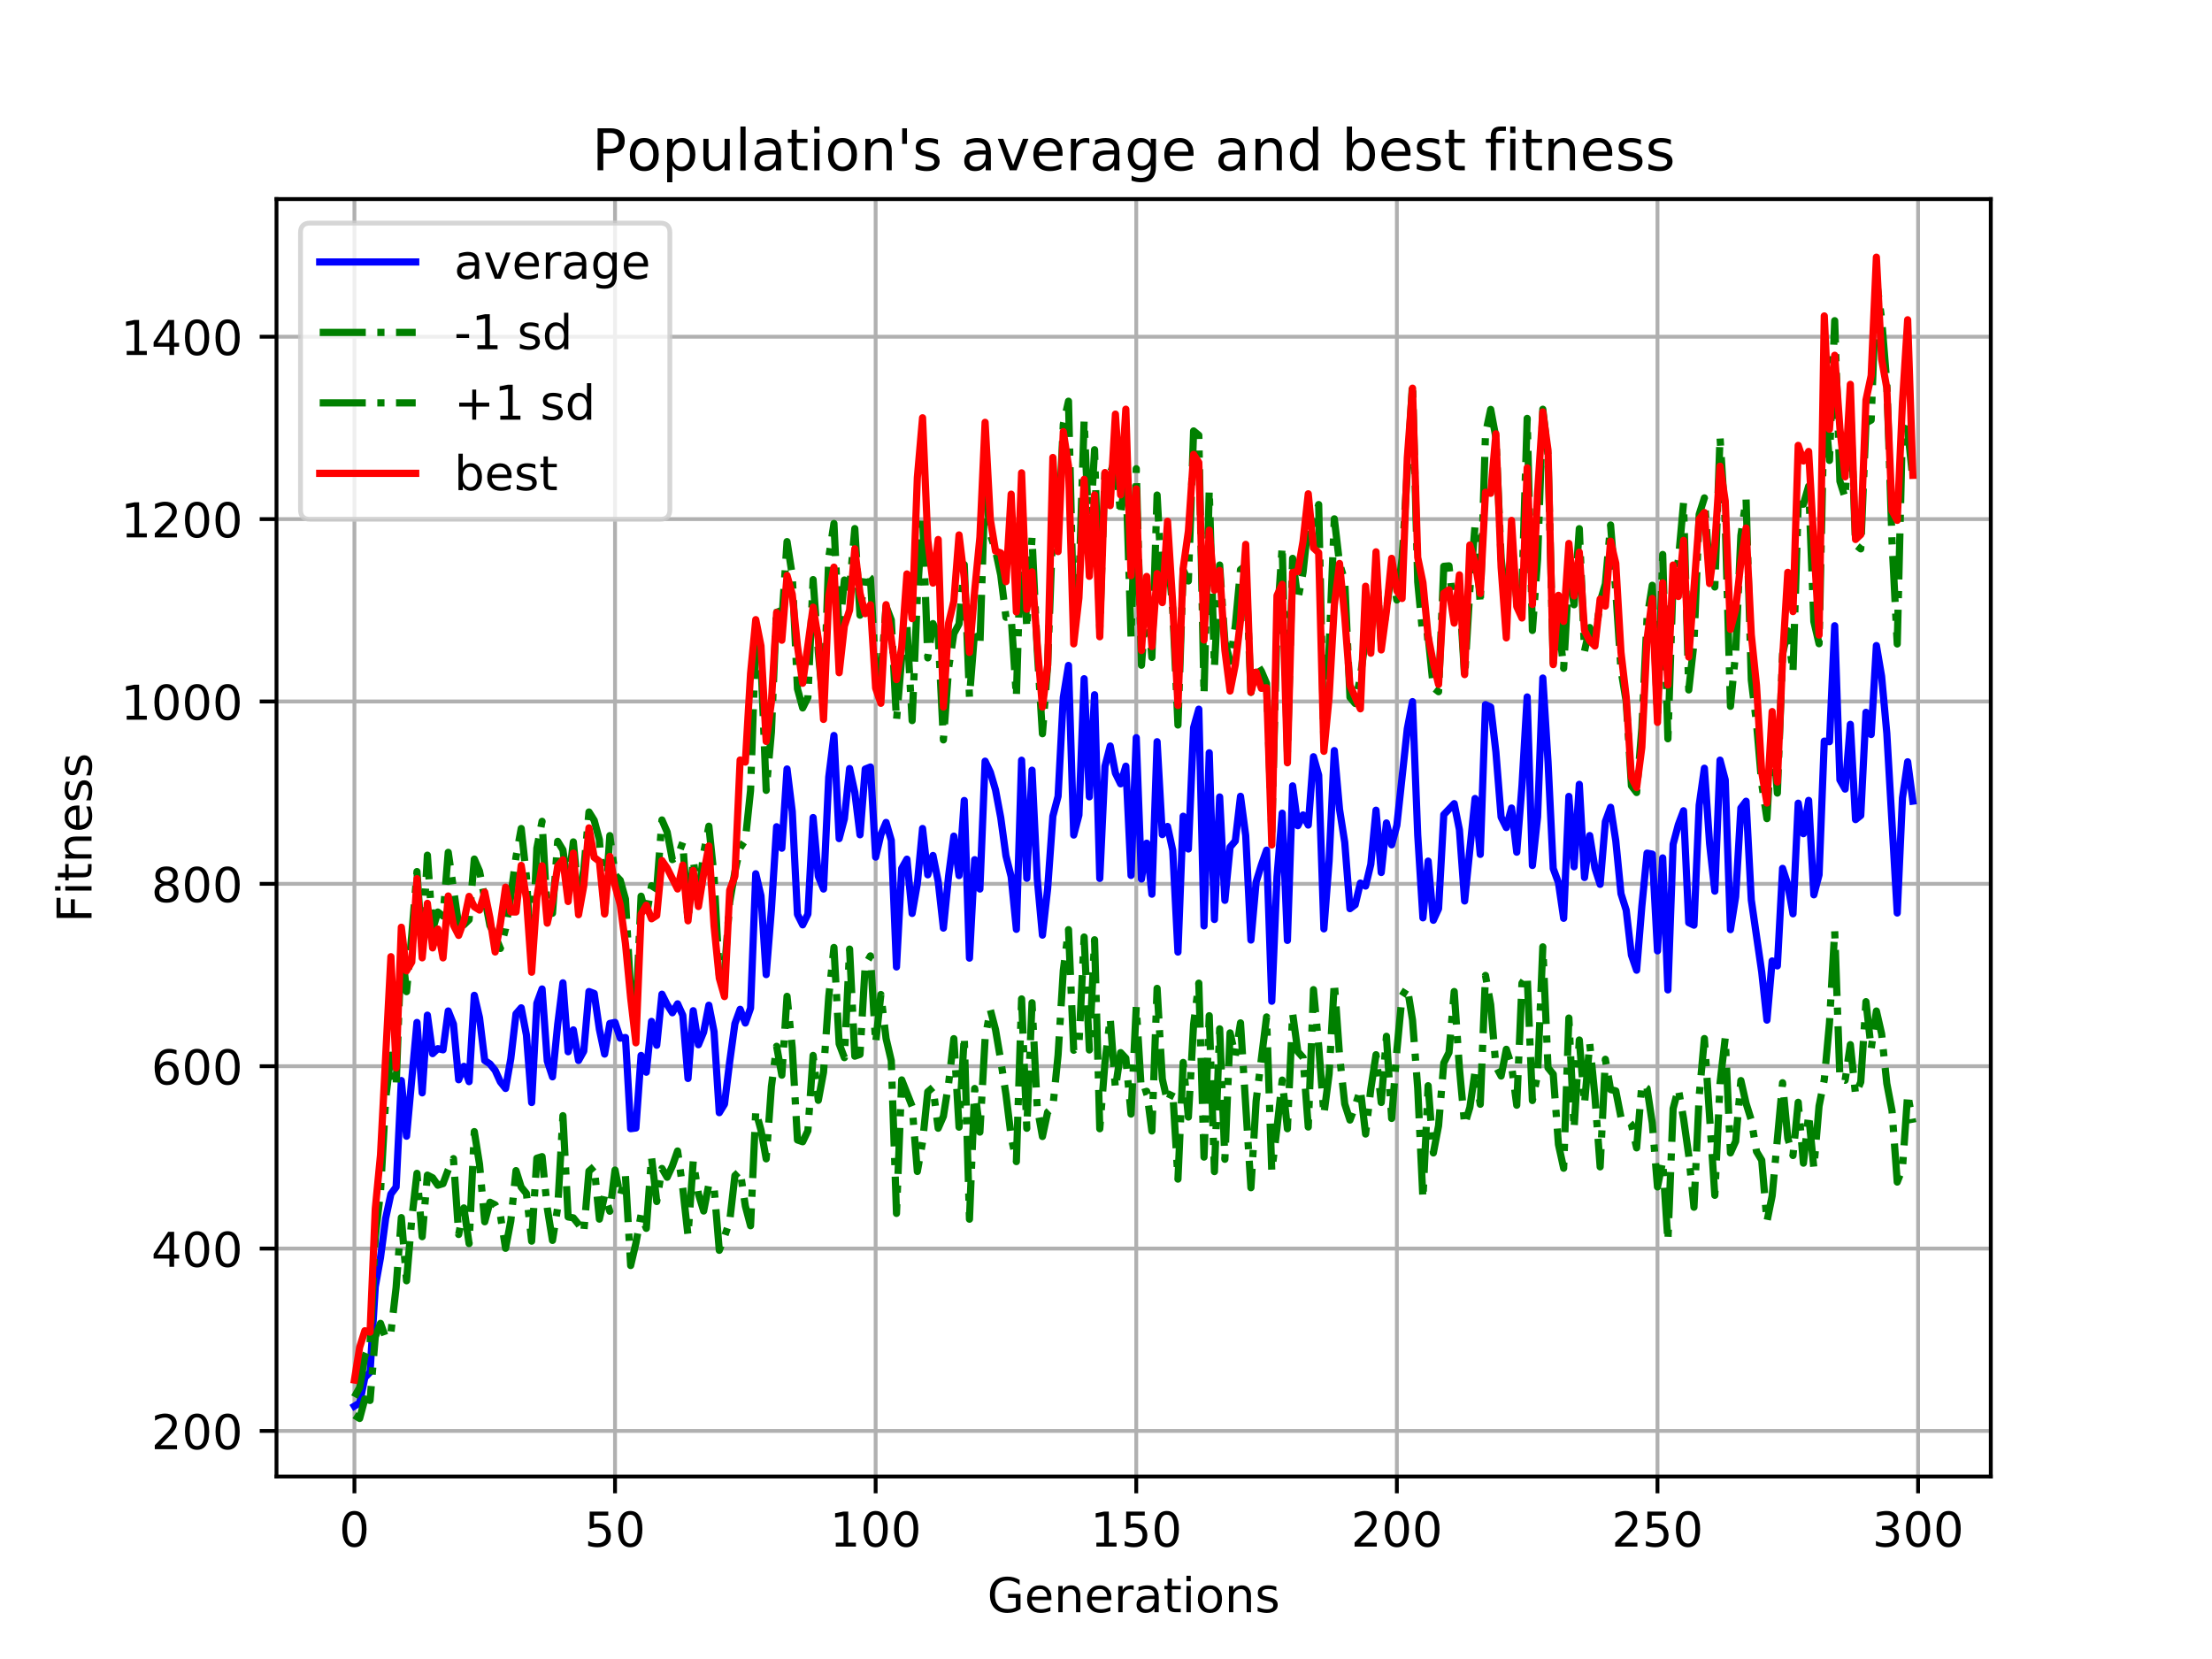 <?xml version="1.0" encoding="utf-8" standalone="no"?>
<!DOCTYPE svg PUBLIC "-//W3C//DTD SVG 1.1//EN"
  "http://www.w3.org/Graphics/SVG/1.1/DTD/svg11.dtd">
<!-- Created with matplotlib (https://matplotlib.org/) -->
<svg height="345.6pt" version="1.1" viewBox="0 0 460.8 345.6" width="460.8pt" xmlns="http://www.w3.org/2000/svg" xmlns:xlink="http://www.w3.org/1999/xlink">
 <defs>
  <style type="text/css">
*{stroke-linecap:butt;stroke-linejoin:round;}
  </style>
 </defs>
 <g id="figure_1">
  <g id="patch_1">
   <path d="M 0 345.6 
L 460.8 345.6 
L 460.8 0 
L 0 0 
z
" style="fill:#ffffff;"/>
  </g>
  <g id="axes_1">
   <g id="patch_2">
    <path d="M 57.6 307.584 
L 414.72 307.584 
L 414.72 41.472 
L 57.6 41.472 
z
" style="fill:#ffffff;"/>
   </g>
   <g id="matplotlib.axis_1">
    <g id="xtick_1">
     <g id="line2d_1">
      <path clip-path="url(#p1c512a5ace)" d="M 73.833 307.584 
L 73.833 41.472 
" style="fill:none;stroke:#b0b0b0;stroke-linecap:square;stroke-width:0.8;"/>
     </g>
     <g id="line2d_2">
      <defs>
       <path d="M 0 0 
L 0 3.5 
" id="m8ee1c4610f" style="stroke:#000000;stroke-width:0.8;"/>
      </defs>
      <g>
       <use style="stroke:#000000;stroke-width:0.8;" x="73.833" xlink:href="#m8ee1c4610f" y="307.584"/>
      </g>
     </g>
     <g id="text_1">
      <!-- 0 -->
      <defs>
       <path d="M 31.781 66.406 
Q 24.172 66.406 20.328 58.906 
Q 16.5 51.422 16.5 36.375 
Q 16.5 21.391 20.328 13.891 
Q 24.172 6.391 31.781 6.391 
Q 39.453 6.391 43.281 13.891 
Q 47.125 21.391 47.125 36.375 
Q 47.125 51.422 43.281 58.906 
Q 39.453 66.406 31.781 66.406 
z
M 31.781 74.219 
Q 44.047 74.219 50.516 64.516 
Q 56.984 54.828 56.984 36.375 
Q 56.984 17.969 50.516 8.266 
Q 44.047 -1.422 31.781 -1.422 
Q 19.531 -1.422 13.062 8.266 
Q 6.594 17.969 6.594 36.375 
Q 6.594 54.828 13.062 64.516 
Q 19.531 74.219 31.781 74.219 
z
" id="DejaVuSans-48"/>
      </defs>
      <g transform="translate(70.651 322.182)scale(0.1 -0.1)">
       <use xlink:href="#DejaVuSans-48"/>
      </g>
     </g>
    </g>
    <g id="xtick_2">
     <g id="line2d_3">
      <path clip-path="url(#p1c512a5ace)" d="M 128.123 307.584 
L 128.123 41.472 
" style="fill:none;stroke:#b0b0b0;stroke-linecap:square;stroke-width:0.8;"/>
     </g>
     <g id="line2d_4">
      <g>
       <use style="stroke:#000000;stroke-width:0.8;" x="128.123" xlink:href="#m8ee1c4610f" y="307.584"/>
      </g>
     </g>
     <g id="text_2">
      <!-- 50 -->
      <defs>
       <path d="M 10.797 72.906 
L 49.516 72.906 
L 49.516 64.594 
L 19.828 64.594 
L 19.828 46.734 
Q 21.969 47.469 24.109 47.828 
Q 26.266 48.188 28.422 48.188 
Q 40.625 48.188 47.75 41.5 
Q 54.891 34.812 54.891 23.391 
Q 54.891 11.625 47.562 5.094 
Q 40.234 -1.422 26.906 -1.422 
Q 22.312 -1.422 17.547 -0.641 
Q 12.797 0.141 7.719 1.703 
L 7.719 11.625 
Q 12.109 9.234 16.797 8.062 
Q 21.484 6.891 26.703 6.891 
Q 35.156 6.891 40.078 11.328 
Q 45.016 15.766 45.016 23.391 
Q 45.016 31 40.078 35.438 
Q 35.156 39.891 26.703 39.891 
Q 22.75 39.891 18.812 39.016 
Q 14.891 38.141 10.797 36.281 
z
" id="DejaVuSans-53"/>
      </defs>
      <g transform="translate(121.76 322.182)scale(0.1 -0.1)">
       <use xlink:href="#DejaVuSans-53"/>
       <use x="63.623" xlink:href="#DejaVuSans-48"/>
      </g>
     </g>
    </g>
    <g id="xtick_3">
     <g id="line2d_5">
      <path clip-path="url(#p1c512a5ace)" d="M 182.413 307.584 
L 182.413 41.472 
" style="fill:none;stroke:#b0b0b0;stroke-linecap:square;stroke-width:0.8;"/>
     </g>
     <g id="line2d_6">
      <g>
       <use style="stroke:#000000;stroke-width:0.8;" x="182.413" xlink:href="#m8ee1c4610f" y="307.584"/>
      </g>
     </g>
     <g id="text_3">
      <!-- 100 -->
      <defs>
       <path d="M 12.406 8.297 
L 28.516 8.297 
L 28.516 63.922 
L 10.984 60.406 
L 10.984 69.391 
L 28.422 72.906 
L 38.281 72.906 
L 38.281 8.297 
L 54.391 8.297 
L 54.391 0 
L 12.406 0 
z
" id="DejaVuSans-49"/>
      </defs>
      <g transform="translate(172.869 322.182)scale(0.1 -0.1)">
       <use xlink:href="#DejaVuSans-49"/>
       <use x="63.623" xlink:href="#DejaVuSans-48"/>
       <use x="127.246" xlink:href="#DejaVuSans-48"/>
      </g>
     </g>
    </g>
    <g id="xtick_4">
     <g id="line2d_7">
      <path clip-path="url(#p1c512a5ace)" d="M 236.703 307.584 
L 236.703 41.472 
" style="fill:none;stroke:#b0b0b0;stroke-linecap:square;stroke-width:0.8;"/>
     </g>
     <g id="line2d_8">
      <g>
       <use style="stroke:#000000;stroke-width:0.8;" x="236.703" xlink:href="#m8ee1c4610f" y="307.584"/>
      </g>
     </g>
     <g id="text_4">
      <!-- 150 -->
      <g transform="translate(227.159 322.182)scale(0.1 -0.1)">
       <use xlink:href="#DejaVuSans-49"/>
       <use x="63.623" xlink:href="#DejaVuSans-53"/>
       <use x="127.246" xlink:href="#DejaVuSans-48"/>
      </g>
     </g>
    </g>
    <g id="xtick_5">
     <g id="line2d_9">
      <path clip-path="url(#p1c512a5ace)" d="M 290.993 307.584 
L 290.993 41.472 
" style="fill:none;stroke:#b0b0b0;stroke-linecap:square;stroke-width:0.8;"/>
     </g>
     <g id="line2d_10">
      <g>
       <use style="stroke:#000000;stroke-width:0.8;" x="290.993" xlink:href="#m8ee1c4610f" y="307.584"/>
      </g>
     </g>
     <g id="text_5">
      <!-- 200 -->
      <defs>
       <path d="M 19.188 8.297 
L 53.609 8.297 
L 53.609 0 
L 7.328 0 
L 7.328 8.297 
Q 12.938 14.109 22.625 23.891 
Q 32.328 33.688 34.812 36.531 
Q 39.547 41.844 41.422 45.531 
Q 43.312 49.219 43.312 52.781 
Q 43.312 58.594 39.234 62.25 
Q 35.156 65.922 28.609 65.922 
Q 23.969 65.922 18.812 64.312 
Q 13.672 62.703 7.812 59.422 
L 7.812 69.391 
Q 13.766 71.781 18.938 73 
Q 24.125 74.219 28.422 74.219 
Q 39.75 74.219 46.484 68.547 
Q 53.219 62.891 53.219 53.422 
Q 53.219 48.922 51.531 44.891 
Q 49.859 40.875 45.406 35.406 
Q 44.188 33.984 37.641 27.219 
Q 31.109 20.453 19.188 8.297 
z
" id="DejaVuSans-50"/>
      </defs>
      <g transform="translate(281.449 322.182)scale(0.1 -0.1)">
       <use xlink:href="#DejaVuSans-50"/>
       <use x="63.623" xlink:href="#DejaVuSans-48"/>
       <use x="127.246" xlink:href="#DejaVuSans-48"/>
      </g>
     </g>
    </g>
    <g id="xtick_6">
     <g id="line2d_11">
      <path clip-path="url(#p1c512a5ace)" d="M 345.283 307.584 
L 345.283 41.472 
" style="fill:none;stroke:#b0b0b0;stroke-linecap:square;stroke-width:0.8;"/>
     </g>
     <g id="line2d_12">
      <g>
       <use style="stroke:#000000;stroke-width:0.8;" x="345.283" xlink:href="#m8ee1c4610f" y="307.584"/>
      </g>
     </g>
     <g id="text_6">
      <!-- 250 -->
      <g transform="translate(335.739 322.182)scale(0.1 -0.1)">
       <use xlink:href="#DejaVuSans-50"/>
       <use x="63.623" xlink:href="#DejaVuSans-53"/>
       <use x="127.246" xlink:href="#DejaVuSans-48"/>
      </g>
     </g>
    </g>
    <g id="xtick_7">
     <g id="line2d_13">
      <path clip-path="url(#p1c512a5ace)" d="M 399.573 307.584 
L 399.573 41.472 
" style="fill:none;stroke:#b0b0b0;stroke-linecap:square;stroke-width:0.8;"/>
     </g>
     <g id="line2d_14">
      <g>
       <use style="stroke:#000000;stroke-width:0.8;" x="399.573" xlink:href="#m8ee1c4610f" y="307.584"/>
      </g>
     </g>
     <g id="text_7">
      <!-- 300 -->
      <defs>
       <path d="M 40.578 39.312 
Q 47.656 37.797 51.625 33 
Q 55.609 28.219 55.609 21.188 
Q 55.609 10.406 48.188 4.484 
Q 40.766 -1.422 27.094 -1.422 
Q 22.516 -1.422 17.656 -0.516 
Q 12.797 0.391 7.625 2.203 
L 7.625 11.719 
Q 11.719 9.328 16.594 8.109 
Q 21.484 6.891 26.812 6.891 
Q 36.078 6.891 40.938 10.547 
Q 45.797 14.203 45.797 21.188 
Q 45.797 27.641 41.281 31.266 
Q 36.766 34.906 28.719 34.906 
L 20.219 34.906 
L 20.219 43.016 
L 29.109 43.016 
Q 36.375 43.016 40.234 45.922 
Q 44.094 48.828 44.094 54.297 
Q 44.094 59.906 40.109 62.906 
Q 36.141 65.922 28.719 65.922 
Q 24.656 65.922 20.016 65.031 
Q 15.375 64.156 9.812 62.312 
L 9.812 71.094 
Q 15.438 72.656 20.344 73.438 
Q 25.25 74.219 29.594 74.219 
Q 40.828 74.219 47.359 69.109 
Q 53.906 64.016 53.906 55.328 
Q 53.906 49.266 50.438 45.094 
Q 46.969 40.922 40.578 39.312 
z
" id="DejaVuSans-51"/>
      </defs>
      <g transform="translate(390.029 322.182)scale(0.1 -0.1)">
       <use xlink:href="#DejaVuSans-51"/>
       <use x="63.623" xlink:href="#DejaVuSans-48"/>
       <use x="127.246" xlink:href="#DejaVuSans-48"/>
      </g>
     </g>
    </g>
    <g id="text_8">
     <!-- Generations -->
     <defs>
      <path d="M 59.516 10.406 
L 59.516 29.984 
L 43.406 29.984 
L 43.406 38.094 
L 69.281 38.094 
L 69.281 6.781 
Q 63.578 2.734 56.688 0.656 
Q 49.812 -1.422 42 -1.422 
Q 24.906 -1.422 15.25 8.562 
Q 5.609 18.562 5.609 36.375 
Q 5.609 54.25 15.25 64.234 
Q 24.906 74.219 42 74.219 
Q 49.125 74.219 55.547 72.453 
Q 61.969 70.703 67.391 67.281 
L 67.391 56.781 
Q 61.922 61.422 55.766 63.766 
Q 49.609 66.109 42.828 66.109 
Q 29.438 66.109 22.719 58.641 
Q 16.016 51.172 16.016 36.375 
Q 16.016 21.625 22.719 14.156 
Q 29.438 6.688 42.828 6.688 
Q 48.047 6.688 52.141 7.594 
Q 56.25 8.5 59.516 10.406 
z
" id="DejaVuSans-71"/>
      <path d="M 56.203 29.594 
L 56.203 25.203 
L 14.891 25.203 
Q 15.484 15.922 20.484 11.062 
Q 25.484 6.203 34.422 6.203 
Q 39.594 6.203 44.453 7.469 
Q 49.312 8.734 54.109 11.281 
L 54.109 2.781 
Q 49.266 0.734 44.188 -0.344 
Q 39.109 -1.422 33.891 -1.422 
Q 20.797 -1.422 13.156 6.188 
Q 5.516 13.812 5.516 26.812 
Q 5.516 40.234 12.766 48.109 
Q 20.016 56 32.328 56 
Q 43.359 56 49.781 48.891 
Q 56.203 41.797 56.203 29.594 
z
M 47.219 32.234 
Q 47.125 39.594 43.094 43.984 
Q 39.062 48.391 32.422 48.391 
Q 24.906 48.391 20.391 44.141 
Q 15.875 39.891 15.188 32.172 
z
" id="DejaVuSans-101"/>
      <path d="M 54.891 33.016 
L 54.891 0 
L 45.906 0 
L 45.906 32.719 
Q 45.906 40.484 42.875 44.328 
Q 39.844 48.188 33.797 48.188 
Q 26.516 48.188 22.312 43.547 
Q 18.109 38.922 18.109 30.906 
L 18.109 0 
L 9.078 0 
L 9.078 54.688 
L 18.109 54.688 
L 18.109 46.188 
Q 21.344 51.125 25.703 53.562 
Q 30.078 56 35.797 56 
Q 45.219 56 50.047 50.172 
Q 54.891 44.344 54.891 33.016 
z
" id="DejaVuSans-110"/>
      <path d="M 41.109 46.297 
Q 39.594 47.172 37.812 47.578 
Q 36.031 48 33.891 48 
Q 26.266 48 22.188 43.047 
Q 18.109 38.094 18.109 28.812 
L 18.109 0 
L 9.078 0 
L 9.078 54.688 
L 18.109 54.688 
L 18.109 46.188 
Q 20.953 51.172 25.484 53.578 
Q 30.031 56 36.531 56 
Q 37.453 56 38.578 55.875 
Q 39.703 55.766 41.062 55.516 
z
" id="DejaVuSans-114"/>
      <path d="M 34.281 27.484 
Q 23.391 27.484 19.188 25 
Q 14.984 22.516 14.984 16.5 
Q 14.984 11.719 18.141 8.906 
Q 21.297 6.109 26.703 6.109 
Q 34.188 6.109 38.703 11.406 
Q 43.219 16.703 43.219 25.484 
L 43.219 27.484 
z
M 52.203 31.203 
L 52.203 0 
L 43.219 0 
L 43.219 8.297 
Q 40.141 3.328 35.547 0.953 
Q 30.953 -1.422 24.312 -1.422 
Q 15.922 -1.422 10.953 3.297 
Q 6 8.016 6 15.922 
Q 6 25.141 12.172 29.828 
Q 18.359 34.516 30.609 34.516 
L 43.219 34.516 
L 43.219 35.406 
Q 43.219 41.609 39.141 45 
Q 35.062 48.391 27.688 48.391 
Q 23 48.391 18.547 47.266 
Q 14.109 46.141 10.016 43.891 
L 10.016 52.203 
Q 14.938 54.109 19.578 55.047 
Q 24.219 56 28.609 56 
Q 40.484 56 46.344 49.844 
Q 52.203 43.703 52.203 31.203 
z
" id="DejaVuSans-97"/>
      <path d="M 18.312 70.219 
L 18.312 54.688 
L 36.812 54.688 
L 36.812 47.703 
L 18.312 47.703 
L 18.312 18.016 
Q 18.312 11.328 20.141 9.422 
Q 21.969 7.516 27.594 7.516 
L 36.812 7.516 
L 36.812 0 
L 27.594 0 
Q 17.188 0 13.234 3.875 
Q 9.281 7.766 9.281 18.016 
L 9.281 47.703 
L 2.688 47.703 
L 2.688 54.688 
L 9.281 54.688 
L 9.281 70.219 
z
" id="DejaVuSans-116"/>
      <path d="M 9.422 54.688 
L 18.406 54.688 
L 18.406 0 
L 9.422 0 
z
M 9.422 75.984 
L 18.406 75.984 
L 18.406 64.594 
L 9.422 64.594 
z
" id="DejaVuSans-105"/>
      <path d="M 30.609 48.391 
Q 23.391 48.391 19.188 42.75 
Q 14.984 37.109 14.984 27.297 
Q 14.984 17.484 19.156 11.844 
Q 23.344 6.203 30.609 6.203 
Q 37.797 6.203 41.984 11.859 
Q 46.188 17.531 46.188 27.297 
Q 46.188 37.016 41.984 42.703 
Q 37.797 48.391 30.609 48.391 
z
M 30.609 56 
Q 42.328 56 49.016 48.375 
Q 55.719 40.766 55.719 27.297 
Q 55.719 13.875 49.016 6.219 
Q 42.328 -1.422 30.609 -1.422 
Q 18.844 -1.422 12.172 6.219 
Q 5.516 13.875 5.516 27.297 
Q 5.516 40.766 12.172 48.375 
Q 18.844 56 30.609 56 
z
" id="DejaVuSans-111"/>
      <path d="M 44.281 53.078 
L 44.281 44.578 
Q 40.484 46.531 36.375 47.5 
Q 32.281 48.484 27.875 48.484 
Q 21.188 48.484 17.844 46.438 
Q 14.5 44.391 14.5 40.281 
Q 14.5 37.156 16.891 35.375 
Q 19.281 33.594 26.516 31.984 
L 29.594 31.297 
Q 39.156 29.25 43.188 25.516 
Q 47.219 21.781 47.219 15.094 
Q 47.219 7.469 41.188 3.016 
Q 35.156 -1.422 24.609 -1.422 
Q 20.219 -1.422 15.453 -0.562 
Q 10.688 0.297 5.422 2 
L 5.422 11.281 
Q 10.406 8.688 15.234 7.391 
Q 20.062 6.109 24.812 6.109 
Q 31.156 6.109 34.562 8.281 
Q 37.984 10.453 37.984 14.406 
Q 37.984 18.062 35.516 20.016 
Q 33.062 21.969 24.703 23.781 
L 21.578 24.516 
Q 13.234 26.266 9.516 29.906 
Q 5.812 33.547 5.812 39.891 
Q 5.812 47.609 11.281 51.797 
Q 16.75 56 26.812 56 
Q 31.781 56 36.172 55.266 
Q 40.578 54.547 44.281 53.078 
z
" id="DejaVuSans-115"/>
     </defs>
     <g transform="translate(205.662 335.861)scale(0.1 -0.1)">
      <use xlink:href="#DejaVuSans-71"/>
      <use x="77.49" xlink:href="#DejaVuSans-101"/>
      <use x="139.014" xlink:href="#DejaVuSans-110"/>
      <use x="202.393" xlink:href="#DejaVuSans-101"/>
      <use x="263.916" xlink:href="#DejaVuSans-114"/>
      <use x="305.029" xlink:href="#DejaVuSans-97"/>
      <use x="366.309" xlink:href="#DejaVuSans-116"/>
      <use x="405.518" xlink:href="#DejaVuSans-105"/>
      <use x="433.301" xlink:href="#DejaVuSans-111"/>
      <use x="494.482" xlink:href="#DejaVuSans-110"/>
      <use x="557.861" xlink:href="#DejaVuSans-115"/>
     </g>
    </g>
   </g>
   <g id="matplotlib.axis_2">
    <g id="ytick_1">
     <g id="line2d_15">
      <path clip-path="url(#p1c512a5ace)" d="M 57.6 298.089 
L 414.72 298.089 
" style="fill:none;stroke:#b0b0b0;stroke-linecap:square;stroke-width:0.8;"/>
     </g>
     <g id="line2d_16">
      <defs>
       <path d="M 0 0 
L -3.5 0 
" id="mfa8b4f62c6" style="stroke:#000000;stroke-width:0.8;"/>
      </defs>
      <g>
       <use style="stroke:#000000;stroke-width:0.8;" x="57.6" xlink:href="#mfa8b4f62c6" y="298.089"/>
      </g>
     </g>
     <g id="text_9">
      <!-- 200 -->
      <g transform="translate(31.512 301.888)scale(0.1 -0.1)">
       <use xlink:href="#DejaVuSans-50"/>
       <use x="63.623" xlink:href="#DejaVuSans-48"/>
       <use x="127.246" xlink:href="#DejaVuSans-48"/>
      </g>
     </g>
    </g>
    <g id="ytick_2">
     <g id="line2d_17">
      <path clip-path="url(#p1c512a5ace)" d="M 57.6 260.099 
L 414.72 260.099 
" style="fill:none;stroke:#b0b0b0;stroke-linecap:square;stroke-width:0.8;"/>
     </g>
     <g id="line2d_18">
      <g>
       <use style="stroke:#000000;stroke-width:0.8;" x="57.6" xlink:href="#mfa8b4f62c6" y="260.099"/>
      </g>
     </g>
     <g id="text_10">
      <!-- 400 -->
      <defs>
       <path d="M 37.797 64.312 
L 12.891 25.391 
L 37.797 25.391 
z
M 35.203 72.906 
L 47.609 72.906 
L 47.609 25.391 
L 58.016 25.391 
L 58.016 17.188 
L 47.609 17.188 
L 47.609 0 
L 37.797 0 
L 37.797 17.188 
L 4.891 17.188 
L 4.891 26.703 
z
" id="DejaVuSans-52"/>
      </defs>
      <g transform="translate(31.512 263.898)scale(0.1 -0.1)">
       <use xlink:href="#DejaVuSans-52"/>
       <use x="63.623" xlink:href="#DejaVuSans-48"/>
       <use x="127.246" xlink:href="#DejaVuSans-48"/>
      </g>
     </g>
    </g>
    <g id="ytick_3">
     <g id="line2d_19">
      <path clip-path="url(#p1c512a5ace)" d="M 57.6 222.109 
L 414.72 222.109 
" style="fill:none;stroke:#b0b0b0;stroke-linecap:square;stroke-width:0.8;"/>
     </g>
     <g id="line2d_20">
      <g>
       <use style="stroke:#000000;stroke-width:0.8;" x="57.6" xlink:href="#mfa8b4f62c6" y="222.109"/>
      </g>
     </g>
     <g id="text_11">
      <!-- 600 -->
      <defs>
       <path d="M 33.016 40.375 
Q 26.375 40.375 22.484 35.828 
Q 18.609 31.297 18.609 23.391 
Q 18.609 15.531 22.484 10.953 
Q 26.375 6.391 33.016 6.391 
Q 39.656 6.391 43.531 10.953 
Q 47.406 15.531 47.406 23.391 
Q 47.406 31.297 43.531 35.828 
Q 39.656 40.375 33.016 40.375 
z
M 52.594 71.297 
L 52.594 62.312 
Q 48.875 64.062 45.094 64.984 
Q 41.312 65.922 37.594 65.922 
Q 27.828 65.922 22.672 59.328 
Q 17.531 52.734 16.797 39.406 
Q 19.672 43.656 24.016 45.922 
Q 28.375 48.188 33.594 48.188 
Q 44.578 48.188 50.953 41.516 
Q 57.328 34.859 57.328 23.391 
Q 57.328 12.156 50.688 5.359 
Q 44.047 -1.422 33.016 -1.422 
Q 20.359 -1.422 13.672 8.266 
Q 6.984 17.969 6.984 36.375 
Q 6.984 53.656 15.188 63.938 
Q 23.391 74.219 37.203 74.219 
Q 40.922 74.219 44.703 73.484 
Q 48.484 72.75 52.594 71.297 
z
" id="DejaVuSans-54"/>
      </defs>
      <g transform="translate(31.512 225.908)scale(0.1 -0.1)">
       <use xlink:href="#DejaVuSans-54"/>
       <use x="63.623" xlink:href="#DejaVuSans-48"/>
       <use x="127.246" xlink:href="#DejaVuSans-48"/>
      </g>
     </g>
    </g>
    <g id="ytick_4">
     <g id="line2d_21">
      <path clip-path="url(#p1c512a5ace)" d="M 57.6 184.119 
L 414.72 184.119 
" style="fill:none;stroke:#b0b0b0;stroke-linecap:square;stroke-width:0.8;"/>
     </g>
     <g id="line2d_22">
      <g>
       <use style="stroke:#000000;stroke-width:0.8;" x="57.6" xlink:href="#mfa8b4f62c6" y="184.119"/>
      </g>
     </g>
     <g id="text_12">
      <!-- 800 -->
      <defs>
       <path d="M 31.781 34.625 
Q 24.75 34.625 20.719 30.859 
Q 16.703 27.094 16.703 20.516 
Q 16.703 13.922 20.719 10.156 
Q 24.75 6.391 31.781 6.391 
Q 38.812 6.391 42.859 10.172 
Q 46.922 13.969 46.922 20.516 
Q 46.922 27.094 42.891 30.859 
Q 38.875 34.625 31.781 34.625 
z
M 21.922 38.812 
Q 15.578 40.375 12.031 44.719 
Q 8.5 49.078 8.5 55.328 
Q 8.5 64.062 14.719 69.141 
Q 20.953 74.219 31.781 74.219 
Q 42.672 74.219 48.875 69.141 
Q 55.078 64.062 55.078 55.328 
Q 55.078 49.078 51.531 44.719 
Q 48 40.375 41.703 38.812 
Q 48.828 37.156 52.797 32.312 
Q 56.781 27.484 56.781 20.516 
Q 56.781 9.906 50.312 4.234 
Q 43.844 -1.422 31.781 -1.422 
Q 19.734 -1.422 13.25 4.234 
Q 6.781 9.906 6.781 20.516 
Q 6.781 27.484 10.781 32.312 
Q 14.797 37.156 21.922 38.812 
z
M 18.312 54.391 
Q 18.312 48.734 21.844 45.562 
Q 25.391 42.391 31.781 42.391 
Q 38.141 42.391 41.719 45.562 
Q 45.312 48.734 45.312 54.391 
Q 45.312 60.062 41.719 63.234 
Q 38.141 66.406 31.781 66.406 
Q 25.391 66.406 21.844 63.234 
Q 18.312 60.062 18.312 54.391 
z
" id="DejaVuSans-56"/>
      </defs>
      <g transform="translate(31.512 187.918)scale(0.1 -0.1)">
       <use xlink:href="#DejaVuSans-56"/>
       <use x="63.623" xlink:href="#DejaVuSans-48"/>
       <use x="127.246" xlink:href="#DejaVuSans-48"/>
      </g>
     </g>
    </g>
    <g id="ytick_5">
     <g id="line2d_23">
      <path clip-path="url(#p1c512a5ace)" d="M 57.6 146.129 
L 414.72 146.129 
" style="fill:none;stroke:#b0b0b0;stroke-linecap:square;stroke-width:0.8;"/>
     </g>
     <g id="line2d_24">
      <g>
       <use style="stroke:#000000;stroke-width:0.8;" x="57.6" xlink:href="#mfa8b4f62c6" y="146.129"/>
      </g>
     </g>
     <g id="text_13">
      <!-- 1000 -->
      <g transform="translate(25.15 149.928)scale(0.1 -0.1)">
       <use xlink:href="#DejaVuSans-49"/>
       <use x="63.623" xlink:href="#DejaVuSans-48"/>
       <use x="127.246" xlink:href="#DejaVuSans-48"/>
       <use x="190.869" xlink:href="#DejaVuSans-48"/>
      </g>
     </g>
    </g>
    <g id="ytick_6">
     <g id="line2d_25">
      <path clip-path="url(#p1c512a5ace)" d="M 57.6 108.139 
L 414.72 108.139 
" style="fill:none;stroke:#b0b0b0;stroke-linecap:square;stroke-width:0.8;"/>
     </g>
     <g id="line2d_26">
      <g>
       <use style="stroke:#000000;stroke-width:0.8;" x="57.6" xlink:href="#mfa8b4f62c6" y="108.139"/>
      </g>
     </g>
     <g id="text_14">
      <!-- 1200 -->
      <g transform="translate(25.15 111.938)scale(0.1 -0.1)">
       <use xlink:href="#DejaVuSans-49"/>
       <use x="63.623" xlink:href="#DejaVuSans-50"/>
       <use x="127.246" xlink:href="#DejaVuSans-48"/>
       <use x="190.869" xlink:href="#DejaVuSans-48"/>
      </g>
     </g>
    </g>
    <g id="ytick_7">
     <g id="line2d_27">
      <path clip-path="url(#p1c512a5ace)" d="M 57.6 70.149 
L 414.72 70.149 
" style="fill:none;stroke:#b0b0b0;stroke-linecap:square;stroke-width:0.8;"/>
     </g>
     <g id="line2d_28">
      <g>
       <use style="stroke:#000000;stroke-width:0.8;" x="57.6" xlink:href="#mfa8b4f62c6" y="70.149"/>
      </g>
     </g>
     <g id="text_15">
      <!-- 1400 -->
      <g transform="translate(25.15 73.948)scale(0.1 -0.1)">
       <use xlink:href="#DejaVuSans-49"/>
       <use x="63.623" xlink:href="#DejaVuSans-52"/>
       <use x="127.246" xlink:href="#DejaVuSans-48"/>
       <use x="190.869" xlink:href="#DejaVuSans-48"/>
      </g>
     </g>
    </g>
    <g id="text_16">
     <!-- Fitness -->
     <defs>
      <path d="M 9.812 72.906 
L 51.703 72.906 
L 51.703 64.594 
L 19.672 64.594 
L 19.672 43.109 
L 48.578 43.109 
L 48.578 34.812 
L 19.672 34.812 
L 19.672 0 
L 9.812 0 
z
" id="DejaVuSans-70"/>
     </defs>
     <g transform="translate(19.07 192.202)rotate(-90)scale(0.1 -0.1)">
      <use xlink:href="#DejaVuSans-70"/>
      <use x="57.41" xlink:href="#DejaVuSans-105"/>
      <use x="85.193" xlink:href="#DejaVuSans-116"/>
      <use x="124.402" xlink:href="#DejaVuSans-110"/>
      <use x="187.781" xlink:href="#DejaVuSans-101"/>
      <use x="249.305" xlink:href="#DejaVuSans-115"/>
      <use x="301.404" xlink:href="#DejaVuSans-115"/>
     </g>
    </g>
   </g>
   <g id="line2d_29">
    <path clip-path="url(#p1c512a5ace)" d="M 73.833 292.924 
L 74.919 292.268 
L 76.004 286.969 
L 77.09 285.844 
L 78.176 268.058 
L 79.262 261.999 
L 80.348 253.77 
L 81.433 248.723 
L 82.519 247.278 
L 83.605 225.093 
L 84.691 236.693 
L 86.862 212.996 
L 87.948 227.663 
L 89.034 211.475 
L 90.12 219.495 
L 91.206 218.447 
L 92.291 218.701 
L 93.377 210.604 
L 94.463 213.337 
L 95.549 224.937 
L 96.635 222.141 
L 97.72 225.326 
L 98.806 207.344 
L 99.892 212.009 
L 100.978 220.917 
L 102.064 221.636 
L 103.149 222.976 
L 104.235 225.371 
L 105.321 226.749 
L 106.407 220.546 
L 107.493 211.195 
L 108.578 209.947 
L 109.664 215.615 
L 110.75 229.682 
L 111.836 208.994 
L 112.922 206.02 
L 114.007 221.027 
L 115.093 224.323 
L 116.179 213.404 
L 117.265 204.741 
L 118.351 219.102 
L 119.436 214.542 
L 120.522 220.922 
L 121.608 218.979 
L 122.694 206.554 
L 123.78 206.958 
L 124.865 214.448 
L 125.951 219.584 
L 127.037 213.2 
L 128.123 212.988 
L 129.209 216.271 
L 130.294 216.132 
L 131.38 235.127 
L 132.466 234.983 
L 133.552 219.865 
L 134.638 223.36 
L 135.723 212.777 
L 136.809 217.749 
L 137.895 207.111 
L 138.981 209.285 
L 140.067 210.978 
L 141.152 209.114 
L 142.238 211.499 
L 143.324 224.665 
L 144.41 210.547 
L 145.496 217.642 
L 146.581 215.006 
L 147.667 209.405 
L 148.753 214.921 
L 149.839 231.794 
L 150.925 230.015 
L 152.01 221.148 
L 153.096 213.25 
L 154.182 210.256 
L 155.268 213.116 
L 156.354 210.02 
L 157.439 182.016 
L 158.525 186.611 
L 159.611 203.031 
L 160.697 189.437 
L 161.783 172.221 
L 162.868 176.701 
L 163.954 160.189 
L 165.04 169.043 
L 166.126 190.486 
L 167.212 192.666 
L 168.297 190.426 
L 169.383 170.302 
L 170.469 182.539 
L 171.555 185.203 
L 172.641 161.885 
L 173.726 153.212 
L 174.812 174.699 
L 175.898 170.578 
L 176.984 160.098 
L 178.07 165.067 
L 179.155 173.901 
L 180.241 160.205 
L 181.327 159.777 
L 182.413 178.55 
L 183.499 173.888 
L 184.584 171.324 
L 185.67 175.056 
L 186.756 201.436 
L 187.842 180.91 
L 188.928 178.983 
L 190.013 190.289 
L 191.099 184.088 
L 192.185 172.588 
L 193.271 182.243 
L 194.357 178.214 
L 195.442 183.641 
L 196.528 193.337 
L 197.614 182.426 
L 198.7 174.182 
L 199.786 182.397 
L 200.871 166.755 
L 201.957 199.599 
L 203.043 179.089 
L 204.129 185.205 
L 205.215 158.563 
L 206.3 160.854 
L 207.386 164.559 
L 208.472 170.336 
L 209.558 178.297 
L 210.644 182.625 
L 211.729 193.596 
L 212.815 158.368 
L 213.901 182.973 
L 214.987 160.445 
L 216.073 183.048 
L 217.158 194.805 
L 218.244 185.114 
L 219.33 170.017 
L 220.416 165.893 
L 221.502 145.289 
L 222.587 138.619 
L 223.673 173.958 
L 224.759 169.804 
L 225.845 141.388 
L 226.931 165.997 
L 228.016 144.726 
L 229.102 182.996 
L 230.188 159.622 
L 231.274 155.398 
L 232.36 161.062 
L 233.445 163.285 
L 234.531 159.61 
L 235.617 182.368 
L 236.703 153.674 
L 237.789 183.125 
L 238.875 175.649 
L 239.96 186.277 
L 241.046 154.508 
L 242.132 173.862 
L 243.218 172.165 
L 244.304 177.151 
L 245.389 198.337 
L 246.475 170.036 
L 247.561 176.866 
L 248.647 151.578 
L 249.733 147.735 
L 250.818 192.882 
L 251.904 156.813 
L 252.99 191.546 
L 254.076 166.018 
L 255.162 187.558 
L 256.247 176.463 
L 257.333 175.191 
L 258.419 165.88 
L 259.505 174.074 
L 260.591 195.83 
L 261.676 183.735 
L 262.762 180.199 
L 263.848 177.105 
L 264.934 208.58 
L 266.02 182.637 
L 267.105 169.401 
L 268.191 195.909 
L 269.277 163.709 
L 270.363 172.008 
L 271.449 169.764 
L 272.534 171.88 
L 273.62 157.641 
L 274.706 161.488 
L 275.792 193.499 
L 276.878 179.346 
L 277.963 156.359 
L 279.049 168.608 
L 280.135 175.484 
L 281.221 189.294 
L 282.307 188.479 
L 283.392 183.961 
L 284.478 184.585 
L 285.564 180.049 
L 286.65 168.779 
L 287.736 181.762 
L 288.821 171.435 
L 289.907 175.996 
L 290.993 171.912 
L 293.165 151.811 
L 294.25 146.164 
L 295.336 173.944 
L 296.422 191.206 
L 297.508 179.383 
L 298.594 191.709 
L 299.679 189.304 
L 300.765 169.708 
L 302.937 167.414 
L 304.023 172.85 
L 305.108 187.692 
L 307.28 166.342 
L 308.366 177.986 
L 309.452 146.783 
L 310.537 147.289 
L 311.623 156.65 
L 312.709 170.21 
L 313.795 172.404 
L 314.881 168.324 
L 315.966 177.528 
L 317.052 163.672 
L 318.138 145.185 
L 319.224 180.299 
L 320.31 170.157 
L 321.395 141.249 
L 322.481 158.652 
L 323.567 180.939 
L 324.653 183.883 
L 325.739 191.299 
L 326.824 165.904 
L 327.91 180.565 
L 328.996 163.393 
L 330.082 182.805 
L 331.168 174.06 
L 332.253 180.865 
L 333.339 184.23 
L 334.425 171.154 
L 335.511 168.17 
L 336.597 175.164 
L 337.682 186.17 
L 338.768 189.612 
L 339.854 198.965 
L 340.94 202.113 
L 342.026 188.805 
L 343.111 177.723 
L 344.197 177.932 
L 345.283 198.084 
L 346.369 178.718 
L 347.455 206.214 
L 348.54 175.88 
L 349.626 171.794 
L 350.712 168.897 
L 351.798 192.216 
L 352.884 192.729 
L 353.969 167.72 
L 355.055 160.033 
L 356.141 175.767 
L 357.227 185.644 
L 358.313 158.349 
L 359.398 162.46 
L 360.484 193.661 
L 361.57 186.806 
L 362.656 168.337 
L 363.742 166.91 
L 364.827 187.486 
L 366.999 202.492 
L 368.085 212.51 
L 369.171 200.177 
L 370.256 201.218 
L 371.342 180.894 
L 372.428 184.269 
L 373.514 190.368 
L 374.6 167.319 
L 375.685 173.672 
L 376.771 166.734 
L 377.857 186.41 
L 378.943 182.251 
L 380.029 154.387 
L 381.114 154.506 
L 382.2 130.354 
L 383.286 162.46 
L 384.372 164.385 
L 385.458 150.895 
L 386.543 170.741 
L 387.629 169.877 
L 388.715 148.386 
L 389.801 153.011 
L 390.887 134.48 
L 391.972 140.893 
L 393.058 152.766 
L 395.23 190.197 
L 396.316 166.244 
L 397.401 158.693 
L 398.487 166.895 
L 398.487 166.895 
" style="fill:none;stroke:#0000ff;stroke-linecap:square;stroke-width:1.5;"/>
   </g>
   <g id="line2d_30">
    <path clip-path="url(#p1c512a5ace)" d="M 73.833 294.817 
L 74.919 295.488 
L 76.004 291.436 
L 77.09 291.734 
L 78.176 278.474 
L 79.262 275.68 
L 80.348 278.705 
L 81.433 277.629 
L 82.519 268.186 
L 83.605 253.651 
L 84.691 266.809 
L 85.777 253.936 
L 86.862 244.429 
L 87.948 257.622 
L 89.034 244.798 
L 90.12 245.349 
L 91.206 246.902 
L 92.291 246.578 
L 93.377 243.656 
L 94.463 241.363 
L 95.549 257.168 
L 96.635 251.631 
L 97.72 259.061 
L 98.806 235.729 
L 99.892 242.532 
L 100.978 254.517 
L 102.064 250.451 
L 103.149 250.986 
L 104.235 253.157 
L 105.321 260.047 
L 106.407 254.372 
L 107.493 243.861 
L 108.578 247.3 
L 109.664 248.618 
L 110.75 258.554 
L 111.836 241.279 
L 112.922 240.945 
L 114.007 251.678 
L 115.093 258.398 
L 116.179 251.542 
L 117.265 232.417 
L 118.351 253.513 
L 119.436 253.703 
L 120.522 255.047 
L 121.608 256.738 
L 122.694 243.96 
L 123.78 243.019 
L 124.865 253.966 
L 125.951 249.033 
L 127.037 252.329 
L 128.123 243.745 
L 129.209 249.16 
L 130.294 244.967 
L 131.38 263.632 
L 132.466 258.99 
L 133.552 253.037 
L 134.638 255.888 
L 135.723 241.043 
L 136.809 250.3 
L 137.895 243.41 
L 138.981 245.243 
L 140.067 242.882 
L 141.152 239.772 
L 142.238 247.56 
L 143.324 257.407 
L 144.41 241.918 
L 145.496 248.71 
L 146.581 252.277 
L 147.667 246.699 
L 148.753 247.273 
L 149.839 260.466 
L 150.925 257.62 
L 152.01 254.377 
L 153.096 244.903 
L 154.182 243.885 
L 155.268 251.228 
L 156.354 255.349 
L 157.439 231.421 
L 158.525 235.416 
L 159.611 241.411 
L 160.697 226.35 
L 161.783 217.96 
L 162.868 223.981 
L 163.954 207.55 
L 165.04 218.264 
L 166.126 237.479 
L 167.212 237.853 
L 168.297 235.571 
L 169.383 219.865 
L 170.469 229.221 
L 171.555 223.368 
L 172.641 207.632 
L 173.726 197.373 
L 174.812 217.447 
L 175.898 220.33 
L 176.984 197.714 
L 178.07 220.021 
L 179.155 219.648 
L 180.241 201.03 
L 181.327 199.13 
L 182.413 217.319 
L 183.499 207.172 
L 184.584 216.349 
L 185.67 220.963 
L 186.756 252.777 
L 187.842 224.965 
L 190.013 230.46 
L 191.099 244.041 
L 192.185 237.898 
L 193.271 227.44 
L 194.357 226.522 
L 195.442 235.033 
L 196.528 232.541 
L 197.614 225.702 
L 198.7 216.371 
L 199.786 234.811 
L 200.871 215.883 
L 201.957 253.981 
L 203.043 226.752 
L 204.129 235.843 
L 205.215 216.349 
L 206.3 210.339 
L 207.386 214.484 
L 208.472 220.885 
L 209.558 228.002 
L 210.644 236.796 
L 211.729 241.985 
L 212.815 208.091 
L 213.901 235.049 
L 214.987 208.889 
L 216.073 230.686 
L 217.158 236.757 
L 218.244 231.672 
L 219.33 230.632 
L 220.416 219.792 
L 221.502 202.186 
L 222.587 193.662 
L 223.673 218.788 
L 224.759 217.724 
L 225.845 195.194 
L 226.931 218.728 
L 228.016 195.769 
L 229.102 235.138 
L 230.188 221.301 
L 231.274 212.107 
L 232.36 226.759 
L 233.445 219.275 
L 234.531 220.443 
L 235.617 232.081 
L 236.703 209.706 
L 237.789 227.671 
L 238.875 227.339 
L 239.96 235.605 
L 241.046 205.891 
L 242.132 224.772 
L 243.218 229.547 
L 244.304 227.346 
L 245.389 245.634 
L 246.475 221.322 
L 247.561 232.703 
L 248.647 213.383 
L 249.733 204.805 
L 250.818 241.046 
L 251.904 211.59 
L 252.99 244.067 
L 254.076 214.326 
L 255.162 241.505 
L 256.247 215.166 
L 257.333 219.992 
L 258.419 213.082 
L 260.591 247.424 
L 261.676 229.35 
L 263.848 211.846 
L 264.934 243.999 
L 266.02 235.015 
L 267.105 225.005 
L 268.191 235.137 
L 269.277 211.1 
L 270.363 219.076 
L 271.449 220.297 
L 272.534 234.782 
L 273.62 206.163 
L 274.706 217.867 
L 275.792 232.148 
L 276.878 223.747 
L 277.963 204.636 
L 279.049 219.832 
L 280.135 229.974 
L 281.221 233.329 
L 282.307 230.413 
L 283.392 226.966 
L 284.478 236.241 
L 285.564 226.847 
L 286.65 219.714 
L 287.736 229.671 
L 288.821 215.876 
L 289.907 232.993 
L 290.993 218.836 
L 292.079 207.44 
L 293.165 205.721 
L 294.25 212.471 
L 295.336 226.676 
L 296.422 249.732 
L 297.508 226.174 
L 298.594 240.179 
L 299.679 234.514 
L 300.765 221.446 
L 301.851 219.251 
L 302.937 206.551 
L 304.023 222.495 
L 305.108 234.327 
L 306.194 230.706 
L 307.28 223.229 
L 308.366 230.039 
L 309.452 203.196 
L 310.537 209.288 
L 311.623 222.148 
L 312.709 224.159 
L 313.795 218.584 
L 314.881 221.967 
L 315.966 230.24 
L 317.052 204.806 
L 318.138 203.215 
L 319.224 229.261 
L 320.31 223.833 
L 321.395 197.245 
L 322.481 222.432 
L 323.567 223.773 
L 324.653 238.419 
L 325.739 243.367 
L 326.824 212.075 
L 327.91 235.145 
L 328.996 216.651 
L 330.082 229.955 
L 331.168 217.388 
L 332.253 228.389 
L 333.339 243.079 
L 334.425 220.669 
L 335.511 226.978 
L 336.597 227.248 
L 337.682 232.761 
L 338.768 233.084 
L 339.854 234.239 
L 340.94 239.128 
L 342.026 225.918 
L 343.111 226.714 
L 344.197 233.939 
L 345.283 247.26 
L 346.369 241.932 
L 347.455 258.526 
L 348.54 230.945 
L 349.626 226.822 
L 350.712 233.017 
L 351.798 240.701 
L 352.884 251.49 
L 353.969 228.288 
L 355.055 216.346 
L 357.227 249.005 
L 358.313 225.654 
L 359.398 216.227 
L 360.484 240.176 
L 361.57 237.758 
L 362.656 225.1 
L 363.742 229.869 
L 364.827 233.324 
L 365.913 239.878 
L 366.999 241.693 
L 368.085 254.484 
L 369.171 249.112 
L 371.342 225.551 
L 372.428 237.123 
L 373.514 240.712 
L 374.6 229.628 
L 375.685 242.309 
L 376.771 232.179 
L 377.857 243.353 
L 378.943 230.406 
L 380.029 224.925 
L 381.114 213.097 
L 382.2 193.904 
L 383.286 224.674 
L 384.372 225.041 
L 385.458 217.617 
L 386.543 228.019 
L 387.629 225.41 
L 388.715 208.664 
L 389.801 218.514 
L 390.887 210.612 
L 391.972 215.362 
L 393.058 225.723 
L 394.144 231.397 
L 395.23 246.246 
L 396.316 243.419 
L 397.401 227.938 
L 398.487 233.893 
L 398.487 233.893 
" style="fill:none;stroke:#008000;stroke-dasharray:9.6,2.4,1.5,2.4;stroke-dashoffset:0;stroke-width:1.5;"/>
   </g>
   <g id="line2d_31">
    <path clip-path="url(#p1c512a5ace)" d="M 73.833 291.032 
L 74.919 289.047 
L 76.004 282.502 
L 77.09 279.954 
L 78.176 257.642 
L 79.262 248.317 
L 80.348 228.835 
L 81.433 219.817 
L 82.519 226.37 
L 83.605 196.534 
L 84.691 206.577 
L 85.777 194.806 
L 86.862 181.562 
L 87.948 197.704 
L 89.034 178.152 
L 90.12 193.642 
L 91.206 189.992 
L 92.291 190.823 
L 93.377 177.552 
L 95.549 192.706 
L 96.635 192.651 
L 97.72 191.591 
L 98.806 178.959 
L 99.892 181.486 
L 102.064 192.821 
L 103.149 194.965 
L 104.235 197.584 
L 105.321 193.452 
L 106.407 186.719 
L 107.493 178.529 
L 108.578 172.593 
L 109.664 182.612 
L 110.75 200.81 
L 111.836 176.708 
L 112.922 171.095 
L 114.007 190.375 
L 115.093 190.247 
L 116.179 175.265 
L 117.265 177.065 
L 118.351 184.69 
L 119.436 175.382 
L 120.522 186.797 
L 121.608 181.219 
L 122.694 169.148 
L 123.78 170.898 
L 124.865 174.93 
L 125.951 190.135 
L 127.037 174.071 
L 128.123 182.231 
L 129.209 183.383 
L 130.294 187.298 
L 131.38 206.622 
L 132.466 210.975 
L 133.552 186.693 
L 134.638 190.832 
L 135.723 184.511 
L 136.809 185.197 
L 137.895 170.812 
L 138.981 173.328 
L 140.067 179.075 
L 141.152 178.455 
L 142.238 175.439 
L 143.324 191.923 
L 144.41 179.175 
L 145.496 186.573 
L 146.581 177.734 
L 147.667 172.112 
L 148.753 182.569 
L 149.839 203.122 
L 150.925 202.41 
L 152.01 187.919 
L 153.096 181.597 
L 154.182 176.628 
L 155.268 175.004 
L 156.354 164.691 
L 157.439 132.611 
L 158.525 137.807 
L 159.611 164.65 
L 160.697 152.524 
L 161.783 126.482 
L 162.868 129.421 
L 163.954 112.827 
L 165.04 119.822 
L 166.126 143.493 
L 167.212 147.479 
L 168.297 145.282 
L 169.383 120.74 
L 170.469 135.857 
L 171.555 147.038 
L 172.641 116.139 
L 173.726 109.051 
L 174.812 131.951 
L 175.898 120.826 
L 176.984 122.481 
L 178.07 110.113 
L 179.155 128.153 
L 180.241 119.38 
L 181.327 120.425 
L 182.413 139.782 
L 183.499 140.604 
L 184.584 126.299 
L 185.67 129.149 
L 186.756 150.094 
L 187.842 136.854 
L 188.928 130.354 
L 190.013 150.118 
L 191.099 124.135 
L 192.185 107.279 
L 193.271 137.046 
L 194.357 129.905 
L 195.442 132.25 
L 196.528 154.134 
L 197.614 139.151 
L 198.7 131.993 
L 199.786 129.984 
L 200.871 117.628 
L 201.957 145.218 
L 203.043 131.426 
L 204.129 134.567 
L 205.215 100.777 
L 206.3 111.369 
L 207.386 114.634 
L 208.472 119.787 
L 209.558 128.593 
L 210.644 128.453 
L 211.729 145.208 
L 212.815 108.644 
L 213.901 130.898 
L 214.987 112.001 
L 216.073 135.409 
L 217.158 152.854 
L 218.244 138.556 
L 219.33 109.402 
L 220.416 111.995 
L 221.502 88.393 
L 222.587 83.577 
L 223.673 129.129 
L 224.759 121.884 
L 225.845 87.583 
L 226.931 113.265 
L 228.016 93.682 
L 229.102 130.854 
L 230.188 97.942 
L 231.274 98.69 
L 232.36 95.365 
L 233.445 107.294 
L 234.531 98.777 
L 235.617 132.655 
L 236.703 97.642 
L 237.789 138.58 
L 238.875 123.959 
L 239.96 136.948 
L 241.046 103.125 
L 242.132 122.953 
L 243.218 114.784 
L 244.304 126.955 
L 245.389 151.039 
L 246.475 118.751 
L 247.561 121.029 
L 248.647 89.773 
L 249.733 90.665 
L 250.818 144.718 
L 251.904 102.037 
L 252.99 139.025 
L 254.076 117.709 
L 255.162 133.61 
L 256.247 137.76 
L 257.333 130.39 
L 258.419 118.678 
L 259.505 117.823 
L 260.591 144.236 
L 261.676 138.12 
L 262.762 139.809 
L 263.848 142.365 
L 264.934 173.161 
L 266.02 130.259 
L 267.105 113.796 
L 268.191 156.682 
L 269.277 116.318 
L 270.363 124.941 
L 271.449 119.23 
L 272.534 108.978 
L 273.62 109.118 
L 274.706 105.109 
L 275.792 154.849 
L 276.878 134.945 
L 277.963 108.082 
L 279.049 117.384 
L 280.135 120.994 
L 281.221 145.26 
L 282.307 146.546 
L 283.392 140.955 
L 284.478 132.929 
L 285.564 133.251 
L 286.65 117.844 
L 287.736 133.854 
L 288.821 126.995 
L 289.907 118.999 
L 290.993 124.988 
L 292.079 116.35 
L 294.25 79.856 
L 295.336 121.212 
L 296.422 132.679 
L 297.508 132.592 
L 298.594 143.24 
L 299.679 144.094 
L 300.765 117.971 
L 301.851 117.877 
L 302.937 128.278 
L 304.023 123.205 
L 305.108 141.057 
L 306.194 122.854 
L 307.28 109.455 
L 308.366 125.932 
L 309.452 90.371 
L 310.537 85.29 
L 311.623 91.152 
L 312.709 116.262 
L 313.795 126.225 
L 314.881 114.68 
L 315.966 124.816 
L 317.052 122.539 
L 318.138 87.155 
L 319.224 131.336 
L 320.31 116.481 
L 321.395 85.254 
L 322.481 94.871 
L 323.567 138.106 
L 324.653 129.346 
L 325.739 139.23 
L 326.824 119.733 
L 327.91 125.986 
L 328.996 110.134 
L 330.082 135.655 
L 331.168 130.732 
L 332.253 133.341 
L 333.339 125.382 
L 334.425 121.639 
L 335.511 109.362 
L 336.597 123.08 
L 337.682 139.58 
L 338.768 146.14 
L 339.854 163.691 
L 340.94 165.098 
L 342.026 151.692 
L 343.111 128.732 
L 344.197 121.925 
L 345.283 148.909 
L 346.369 115.504 
L 347.455 153.902 
L 348.54 120.815 
L 349.626 116.767 
L 350.712 104.777 
L 351.798 143.73 
L 352.884 133.967 
L 353.969 107.152 
L 355.055 103.719 
L 356.141 119.39 
L 357.227 122.283 
L 358.313 91.044 
L 359.398 108.693 
L 360.484 147.145 
L 361.57 135.854 
L 362.656 111.574 
L 363.742 103.952 
L 364.827 141.649 
L 365.913 150.677 
L 366.999 163.29 
L 368.085 170.536 
L 369.171 151.241 
L 370.256 165.214 
L 371.342 136.236 
L 372.428 131.415 
L 373.514 140.024 
L 374.6 105.011 
L 375.685 105.035 
L 376.771 101.289 
L 377.857 129.468 
L 378.943 134.097 
L 380.029 83.85 
L 381.114 95.915 
L 382.2 66.804 
L 383.286 100.247 
L 384.372 103.728 
L 385.458 84.173 
L 386.543 113.463 
L 387.629 114.343 
L 388.715 88.108 
L 389.801 87.507 
L 390.887 58.347 
L 391.972 66.424 
L 393.058 79.809 
L 394.144 112.864 
L 395.23 134.148 
L 396.316 89.069 
L 397.401 89.448 
L 398.487 99.897 
L 398.487 99.897 
" style="fill:none;stroke:#008000;stroke-dasharray:9.6,2.4,1.5,2.4;stroke-dashoffset:0;stroke-width:1.5;"/>
   </g>
   <g id="line2d_32">
    <path clip-path="url(#p1c512a5ace)" d="M 73.833 287.485 
L 74.919 280.672 
L 76.004 277.217 
L 77.09 277.514 
L 78.176 251.837 
L 79.262 240.627 
L 81.433 199.296 
L 82.519 222.461 
L 83.605 193.158 
L 84.691 202.247 
L 85.777 200.413 
L 86.862 183.038 
L 87.948 199.536 
L 89.034 188.178 
L 90.12 197.471 
L 91.206 193.53 
L 92.291 199.545 
L 93.377 186.649 
L 94.463 192.729 
L 95.549 194.863 
L 96.635 191.87 
L 97.72 186.733 
L 98.806 188.897 
L 99.892 189.587 
L 100.978 185.85 
L 102.064 191.23 
L 103.149 198.315 
L 104.235 192.448 
L 105.321 184.814 
L 106.407 189.969 
L 107.493 189.986 
L 108.578 180.272 
L 109.664 187.254 
L 110.75 202.531 
L 111.836 186.881 
L 112.922 180.341 
L 114.007 192.314 
L 115.093 187.587 
L 116.179 180.447 
L 117.265 179.112 
L 118.351 187.802 
L 119.436 177.718 
L 120.522 190.553 
L 121.608 184.543 
L 122.694 172.458 
L 123.78 178.612 
L 124.865 179.434 
L 125.951 190.408 
L 127.037 178.408 
L 128.123 184.497 
L 129.209 188.474 
L 130.294 196.569 
L 131.38 207.898 
L 132.466 217.239 
L 133.552 190.452 
L 134.638 188.566 
L 135.723 191.404 
L 136.809 190.713 
L 137.895 179.266 
L 138.981 180.848 
L 141.152 185.191 
L 142.238 180.208 
L 143.324 191.831 
L 144.41 181.329 
L 145.496 188.84 
L 146.581 182.052 
L 147.667 176.223 
L 148.753 192.908 
L 149.839 203.771 
L 150.925 207.607 
L 152.01 185.439 
L 153.096 182.51 
L 154.182 158.321 
L 155.268 158.759 
L 156.354 140.34 
L 157.439 129.081 
L 158.525 134.563 
L 159.611 154.45 
L 160.697 146.228 
L 161.783 127.605 
L 162.868 133.374 
L 163.954 119.875 
L 165.04 123.794 
L 166.126 134.605 
L 167.212 142.331 
L 169.383 126.478 
L 170.469 133.128 
L 171.555 149.871 
L 172.641 124.251 
L 173.726 118.146 
L 174.812 140.143 
L 175.898 130.435 
L 176.984 127.104 
L 178.07 114.32 
L 179.155 123.59 
L 180.241 127.841 
L 181.327 125.978 
L 182.413 143.342 
L 183.499 146.514 
L 184.584 125.956 
L 185.67 133.042 
L 186.756 141.576 
L 187.842 134.745 
L 188.928 119.564 
L 190.013 128.874 
L 191.099 99.488 
L 192.185 87.029 
L 193.271 112.472 
L 194.357 121.473 
L 195.442 112.388 
L 196.528 147.31 
L 197.614 129.782 
L 198.7 125.26 
L 199.786 111.435 
L 200.871 120.414 
L 201.957 135.92 
L 203.043 123.034 
L 204.129 111.924 
L 205.215 87.975 
L 206.3 108.19 
L 207.386 114.799 
L 208.472 115.177 
L 209.558 121.169 
L 210.644 102.941 
L 211.729 127.48 
L 212.815 98.498 
L 213.901 126.92 
L 214.987 119.122 
L 216.073 134.247 
L 217.158 147.313 
L 218.244 138.611 
L 219.33 95.297 
L 220.416 114.91 
L 221.502 89.918 
L 222.587 97.079 
L 223.673 134.13 
L 224.759 124.55 
L 225.845 99.856 
L 226.931 120.062 
L 228.016 103.095 
L 229.102 132.648 
L 230.188 98.437 
L 231.274 105.335 
L 232.36 86.268 
L 233.445 103.097 
L 234.531 85.242 
L 235.617 119.923 
L 236.703 101.852 
L 237.789 135.515 
L 238.875 120.081 
L 239.96 134.681 
L 241.046 119.488 
L 242.132 125.538 
L 243.218 108.584 
L 244.304 125.876 
L 245.389 146.956 
L 246.475 118.392 
L 247.561 110.658 
L 248.647 94.662 
L 249.733 96.343 
L 250.818 133.328 
L 251.904 110.432 
L 252.99 122.959 
L 254.076 118.822 
L 255.162 135.421 
L 256.247 143.955 
L 257.333 138.477 
L 258.419 129.21 
L 259.505 113.402 
L 260.591 144.199 
L 261.676 140.012 
L 262.762 143.394 
L 263.848 143.271 
L 264.934 176.027 
L 266.02 124.056 
L 267.105 121.729 
L 268.191 158.909 
L 269.277 119.248 
L 270.363 119.069 
L 271.449 112.754 
L 272.534 102.865 
L 273.62 114.137 
L 274.706 115.152 
L 275.792 156.513 
L 276.878 145.234 
L 277.963 126.114 
L 279.049 117.376 
L 280.135 128.515 
L 281.221 142.782 
L 283.392 147.665 
L 284.478 122.121 
L 285.564 136.08 
L 286.65 114.952 
L 287.736 135.395 
L 288.821 127.3 
L 289.907 116.313 
L 290.993 123.081 
L 292.079 124.676 
L 293.165 95.381 
L 294.25 80.861 
L 295.336 116.118 
L 296.422 121.37 
L 297.508 132.614 
L 298.594 138.117 
L 299.679 142.588 
L 300.765 123.612 
L 301.851 122.86 
L 302.937 129.808 
L 304.023 119.754 
L 305.108 140.538 
L 306.194 113.532 
L 307.28 117.248 
L 308.366 123.642 
L 309.452 102.552 
L 310.537 102.767 
L 311.623 90.371 
L 312.709 118.171 
L 313.795 132.885 
L 314.881 108.413 
L 315.966 126.361 
L 317.052 128.742 
L 318.138 97.457 
L 319.224 125.928 
L 320.31 102.618 
L 321.395 85.81 
L 322.481 93.769 
L 323.567 138.456 
L 324.653 124.017 
L 325.739 129.453 
L 326.824 113.208 
L 327.91 124.142 
L 328.996 115.026 
L 330.082 131.335 
L 331.168 133.493 
L 332.253 134.583 
L 333.339 124.787 
L 334.425 126.258 
L 335.511 112.735 
L 336.597 117.352 
L 337.682 135.893 
L 338.768 145.216 
L 339.854 161.972 
L 340.94 164.077 
L 342.026 155.678 
L 343.111 133.114 
L 344.197 124.67 
L 345.283 150.488 
L 346.369 121.413 
L 347.455 142.7 
L 348.54 117.704 
L 349.626 124.256 
L 350.712 112.572 
L 351.798 136.872 
L 353.969 108.167 
L 355.055 106.763 
L 356.141 121.568 
L 357.227 113.48 
L 358.313 97.118 
L 359.398 104.359 
L 360.484 131.125 
L 361.57 126.953 
L 362.656 117.073 
L 363.742 109.994 
L 364.827 132.199 
L 365.913 142.766 
L 366.999 160.891 
L 368.085 167.285 
L 369.171 148.229 
L 370.256 162.902 
L 371.342 137.182 
L 372.428 119.224 
L 373.514 127.408 
L 374.6 92.777 
L 375.685 96.033 
L 376.771 94.043 
L 378.943 132.302 
L 380.029 65.813 
L 381.114 89.438 
L 382.2 74.007 
L 383.286 89.241 
L 384.372 99.331 
L 385.458 80.067 
L 386.543 112.385 
L 387.629 111.362 
L 388.715 83.339 
L 389.801 78.233 
L 390.887 53.568 
L 391.972 74.791 
L 393.058 80.85 
L 394.144 106.391 
L 395.23 108.402 
L 396.316 83.869 
L 397.401 66.615 
L 398.487 99.024 
L 398.487 99.024 
" style="fill:none;stroke:#ff0000;stroke-linecap:square;stroke-width:1.5;"/>
   </g>
   <g id="patch_3">
    <path d="M 57.6 307.584 
L 57.6 41.472 
" style="fill:none;stroke:#000000;stroke-linecap:square;stroke-linejoin:miter;stroke-width:0.8;"/>
   </g>
   <g id="patch_4">
    <path d="M 414.72 307.584 
L 414.72 41.472 
" style="fill:none;stroke:#000000;stroke-linecap:square;stroke-linejoin:miter;stroke-width:0.8;"/>
   </g>
   <g id="patch_5">
    <path d="M 57.6 307.584 
L 414.72 307.584 
" style="fill:none;stroke:#000000;stroke-linecap:square;stroke-linejoin:miter;stroke-width:0.8;"/>
   </g>
   <g id="patch_6">
    <path d="M 57.6 41.472 
L 414.72 41.472 
" style="fill:none;stroke:#000000;stroke-linecap:square;stroke-linejoin:miter;stroke-width:0.8;"/>
   </g>
   <g id="text_17">
    <!-- Population's average and best fitness -->
    <defs>
     <path d="M 19.672 64.797 
L 19.672 37.406 
L 32.078 37.406 
Q 38.969 37.406 42.719 40.969 
Q 46.484 44.531 46.484 51.125 
Q 46.484 57.672 42.719 61.234 
Q 38.969 64.797 32.078 64.797 
z
M 9.812 72.906 
L 32.078 72.906 
Q 44.344 72.906 50.609 67.359 
Q 56.891 61.812 56.891 51.125 
Q 56.891 40.328 50.609 34.812 
Q 44.344 29.297 32.078 29.297 
L 19.672 29.297 
L 19.672 0 
L 9.812 0 
z
" id="DejaVuSans-80"/>
     <path d="M 18.109 8.203 
L 18.109 -20.797 
L 9.078 -20.797 
L 9.078 54.688 
L 18.109 54.688 
L 18.109 46.391 
Q 20.953 51.266 25.266 53.625 
Q 29.594 56 35.594 56 
Q 45.562 56 51.781 48.094 
Q 58.016 40.188 58.016 27.297 
Q 58.016 14.406 51.781 6.484 
Q 45.562 -1.422 35.594 -1.422 
Q 29.594 -1.422 25.266 0.953 
Q 20.953 3.328 18.109 8.203 
z
M 48.688 27.297 
Q 48.688 37.203 44.609 42.844 
Q 40.531 48.484 33.406 48.484 
Q 26.266 48.484 22.188 42.844 
Q 18.109 37.203 18.109 27.297 
Q 18.109 17.391 22.188 11.75 
Q 26.266 6.109 33.406 6.109 
Q 40.531 6.109 44.609 11.75 
Q 48.688 17.391 48.688 27.297 
z
" id="DejaVuSans-112"/>
     <path d="M 8.5 21.578 
L 8.5 54.688 
L 17.484 54.688 
L 17.484 21.922 
Q 17.484 14.156 20.5 10.266 
Q 23.531 6.391 29.594 6.391 
Q 36.859 6.391 41.078 11.031 
Q 45.312 15.672 45.312 23.688 
L 45.312 54.688 
L 54.297 54.688 
L 54.297 0 
L 45.312 0 
L 45.312 8.406 
Q 42.047 3.422 37.719 1 
Q 33.406 -1.422 27.688 -1.422 
Q 18.266 -1.422 13.375 4.438 
Q 8.5 10.297 8.5 21.578 
z
M 31.109 56 
z
" id="DejaVuSans-117"/>
     <path d="M 9.422 75.984 
L 18.406 75.984 
L 18.406 0 
L 9.422 0 
z
" id="DejaVuSans-108"/>
     <path d="M 17.922 72.906 
L 17.922 45.797 
L 9.625 45.797 
L 9.625 72.906 
z
" id="DejaVuSans-39"/>
     <path id="DejaVuSans-32"/>
     <path d="M 2.984 54.688 
L 12.5 54.688 
L 29.594 8.797 
L 46.688 54.688 
L 56.203 54.688 
L 35.688 0 
L 23.484 0 
z
" id="DejaVuSans-118"/>
     <path d="M 45.406 27.984 
Q 45.406 37.75 41.375 43.109 
Q 37.359 48.484 30.078 48.484 
Q 22.859 48.484 18.828 43.109 
Q 14.797 37.75 14.797 27.984 
Q 14.797 18.266 18.828 12.891 
Q 22.859 7.516 30.078 7.516 
Q 37.359 7.516 41.375 12.891 
Q 45.406 18.266 45.406 27.984 
z
M 54.391 6.781 
Q 54.391 -7.172 48.188 -13.984 
Q 42 -20.797 29.203 -20.797 
Q 24.469 -20.797 20.266 -20.094 
Q 16.062 -19.391 12.109 -17.922 
L 12.109 -9.188 
Q 16.062 -11.328 19.922 -12.344 
Q 23.781 -13.375 27.781 -13.375 
Q 36.625 -13.375 41.016 -8.766 
Q 45.406 -4.156 45.406 5.172 
L 45.406 9.625 
Q 42.625 4.781 38.281 2.391 
Q 33.938 0 27.875 0 
Q 17.828 0 11.672 7.656 
Q 5.516 15.328 5.516 27.984 
Q 5.516 40.672 11.672 48.328 
Q 17.828 56 27.875 56 
Q 33.938 56 38.281 53.609 
Q 42.625 51.219 45.406 46.391 
L 45.406 54.688 
L 54.391 54.688 
z
" id="DejaVuSans-103"/>
     <path d="M 45.406 46.391 
L 45.406 75.984 
L 54.391 75.984 
L 54.391 0 
L 45.406 0 
L 45.406 8.203 
Q 42.578 3.328 38.25 0.953 
Q 33.938 -1.422 27.875 -1.422 
Q 17.969 -1.422 11.734 6.484 
Q 5.516 14.406 5.516 27.297 
Q 5.516 40.188 11.734 48.094 
Q 17.969 56 27.875 56 
Q 33.938 56 38.25 53.625 
Q 42.578 51.266 45.406 46.391 
z
M 14.797 27.297 
Q 14.797 17.391 18.875 11.75 
Q 22.953 6.109 30.078 6.109 
Q 37.203 6.109 41.297 11.75 
Q 45.406 17.391 45.406 27.297 
Q 45.406 37.203 41.297 42.844 
Q 37.203 48.484 30.078 48.484 
Q 22.953 48.484 18.875 42.844 
Q 14.797 37.203 14.797 27.297 
z
" id="DejaVuSans-100"/>
     <path d="M 48.688 27.297 
Q 48.688 37.203 44.609 42.844 
Q 40.531 48.484 33.406 48.484 
Q 26.266 48.484 22.188 42.844 
Q 18.109 37.203 18.109 27.297 
Q 18.109 17.391 22.188 11.75 
Q 26.266 6.109 33.406 6.109 
Q 40.531 6.109 44.609 11.75 
Q 48.688 17.391 48.688 27.297 
z
M 18.109 46.391 
Q 20.953 51.266 25.266 53.625 
Q 29.594 56 35.594 56 
Q 45.562 56 51.781 48.094 
Q 58.016 40.188 58.016 27.297 
Q 58.016 14.406 51.781 6.484 
Q 45.562 -1.422 35.594 -1.422 
Q 29.594 -1.422 25.266 0.953 
Q 20.953 3.328 18.109 8.203 
L 18.109 0 
L 9.078 0 
L 9.078 75.984 
L 18.109 75.984 
z
" id="DejaVuSans-98"/>
     <path d="M 37.109 75.984 
L 37.109 68.5 
L 28.516 68.5 
Q 23.688 68.5 21.797 66.547 
Q 19.922 64.594 19.922 59.516 
L 19.922 54.688 
L 34.719 54.688 
L 34.719 47.703 
L 19.922 47.703 
L 19.922 0 
L 10.891 0 
L 10.891 47.703 
L 2.297 47.703 
L 2.297 54.688 
L 10.891 54.688 
L 10.891 58.5 
Q 10.891 67.625 15.141 71.797 
Q 19.391 75.984 28.609 75.984 
z
" id="DejaVuSans-102"/>
    </defs>
    <g transform="translate(123.315 35.472)scale(0.12 -0.12)">
     <use xlink:href="#DejaVuSans-80"/>
     <use x="60.256" xlink:href="#DejaVuSans-111"/>
     <use x="121.438" xlink:href="#DejaVuSans-112"/>
     <use x="184.914" xlink:href="#DejaVuSans-117"/>
     <use x="248.293" xlink:href="#DejaVuSans-108"/>
     <use x="276.076" xlink:href="#DejaVuSans-97"/>
     <use x="337.355" xlink:href="#DejaVuSans-116"/>
     <use x="376.564" xlink:href="#DejaVuSans-105"/>
     <use x="404.348" xlink:href="#DejaVuSans-111"/>
     <use x="465.529" xlink:href="#DejaVuSans-110"/>
     <use x="528.908" xlink:href="#DejaVuSans-39"/>
     <use x="556.398" xlink:href="#DejaVuSans-115"/>
     <use x="608.498" xlink:href="#DejaVuSans-32"/>
     <use x="640.285" xlink:href="#DejaVuSans-97"/>
     <use x="701.564" xlink:href="#DejaVuSans-118"/>
     <use x="760.744" xlink:href="#DejaVuSans-101"/>
     <use x="822.268" xlink:href="#DejaVuSans-114"/>
     <use x="863.381" xlink:href="#DejaVuSans-97"/>
     <use x="924.66" xlink:href="#DejaVuSans-103"/>
     <use x="988.137" xlink:href="#DejaVuSans-101"/>
     <use x="1049.66" xlink:href="#DejaVuSans-32"/>
     <use x="1081.447" xlink:href="#DejaVuSans-97"/>
     <use x="1142.727" xlink:href="#DejaVuSans-110"/>
     <use x="1206.105" xlink:href="#DejaVuSans-100"/>
     <use x="1269.582" xlink:href="#DejaVuSans-32"/>
     <use x="1301.369" xlink:href="#DejaVuSans-98"/>
     <use x="1364.846" xlink:href="#DejaVuSans-101"/>
     <use x="1426.369" xlink:href="#DejaVuSans-115"/>
     <use x="1478.469" xlink:href="#DejaVuSans-116"/>
     <use x="1517.678" xlink:href="#DejaVuSans-32"/>
     <use x="1549.465" xlink:href="#DejaVuSans-102"/>
     <use x="1584.67" xlink:href="#DejaVuSans-105"/>
     <use x="1612.453" xlink:href="#DejaVuSans-116"/>
     <use x="1651.662" xlink:href="#DejaVuSans-110"/>
     <use x="1715.041" xlink:href="#DejaVuSans-101"/>
     <use x="1776.564" xlink:href="#DejaVuSans-115"/>
     <use x="1828.664" xlink:href="#DejaVuSans-115"/>
    </g>
   </g>
   <g id="legend_1">
    <g id="patch_7">
     <path d="M 64.6 108.184 
L 137.541 108.184 
Q 139.541 108.184 139.541 106.184 
L 139.541 48.472 
Q 139.541 46.472 137.541 46.472 
L 64.6 46.472 
Q 62.6 46.472 62.6 48.472 
L 62.6 106.184 
Q 62.6 108.184 64.6 108.184 
z
" style="fill:#ffffff;opacity:0.8;stroke:#cccccc;stroke-linejoin:miter;"/>
    </g>
    <g id="line2d_33">
     <path d="M 66.6 54.57 
L 86.6 54.57 
" style="fill:none;stroke:#0000ff;stroke-linecap:square;stroke-width:1.5;"/>
    </g>
    <g id="line2d_34"/>
    <g id="text_18">
     <!-- average -->
     <g transform="translate(94.6 58.07)scale(0.1 -0.1)">
      <use xlink:href="#DejaVuSans-97"/>
      <use x="61.279" xlink:href="#DejaVuSans-118"/>
      <use x="120.459" xlink:href="#DejaVuSans-101"/>
      <use x="181.982" xlink:href="#DejaVuSans-114"/>
      <use x="223.096" xlink:href="#DejaVuSans-97"/>
      <use x="284.375" xlink:href="#DejaVuSans-103"/>
      <use x="347.852" xlink:href="#DejaVuSans-101"/>
     </g>
    </g>
    <g id="line2d_35">
     <path d="M 66.6 69.249 
L 86.6 69.249 
" style="fill:none;stroke:#008000;stroke-dasharray:9.6,2.4,1.5,2.4;stroke-dashoffset:0;stroke-width:1.5;"/>
    </g>
    <g id="line2d_36"/>
    <g id="text_19">
     <!-- -1 sd -->
     <defs>
      <path d="M 4.891 31.391 
L 31.203 31.391 
L 31.203 23.391 
L 4.891 23.391 
z
" id="DejaVuSans-45"/>
     </defs>
     <g transform="translate(94.6 72.749)scale(0.1 -0.1)">
      <use xlink:href="#DejaVuSans-45"/>
      <use x="36.084" xlink:href="#DejaVuSans-49"/>
      <use x="99.707" xlink:href="#DejaVuSans-32"/>
      <use x="131.494" xlink:href="#DejaVuSans-115"/>
      <use x="183.594" xlink:href="#DejaVuSans-100"/>
     </g>
    </g>
    <g id="line2d_37">
     <path d="M 66.6 83.927 
L 86.6 83.927 
" style="fill:none;stroke:#008000;stroke-dasharray:9.6,2.4,1.5,2.4;stroke-dashoffset:0;stroke-width:1.5;"/>
    </g>
    <g id="line2d_38"/>
    <g id="text_20">
     <!-- +1 sd -->
     <defs>
      <path d="M 46 62.703 
L 46 35.5 
L 73.188 35.5 
L 73.188 27.203 
L 46 27.203 
L 46 0 
L 37.797 0 
L 37.797 27.203 
L 10.594 27.203 
L 10.594 35.5 
L 37.797 35.5 
L 37.797 62.703 
z
" id="DejaVuSans-43"/>
     </defs>
     <g transform="translate(94.6 87.427)scale(0.1 -0.1)">
      <use xlink:href="#DejaVuSans-43"/>
      <use x="83.789" xlink:href="#DejaVuSans-49"/>
      <use x="147.412" xlink:href="#DejaVuSans-32"/>
      <use x="179.199" xlink:href="#DejaVuSans-115"/>
      <use x="231.299" xlink:href="#DejaVuSans-100"/>
     </g>
    </g>
    <g id="line2d_39">
     <path d="M 66.6 98.605 
L 86.6 98.605 
" style="fill:none;stroke:#ff0000;stroke-linecap:square;stroke-width:1.5;"/>
    </g>
    <g id="line2d_40"/>
    <g id="text_21">
     <!-- best -->
     <g transform="translate(94.6 102.105)scale(0.1 -0.1)">
      <use xlink:href="#DejaVuSans-98"/>
      <use x="63.477" xlink:href="#DejaVuSans-101"/>
      <use x="125" xlink:href="#DejaVuSans-115"/>
      <use x="177.1" xlink:href="#DejaVuSans-116"/>
     </g>
    </g>
   </g>
  </g>
 </g>
 <defs>
  <clipPath id="p1c512a5ace">
   <rect height="266.112" width="357.12" x="57.6" y="41.472"/>
  </clipPath>
 </defs>
</svg>
